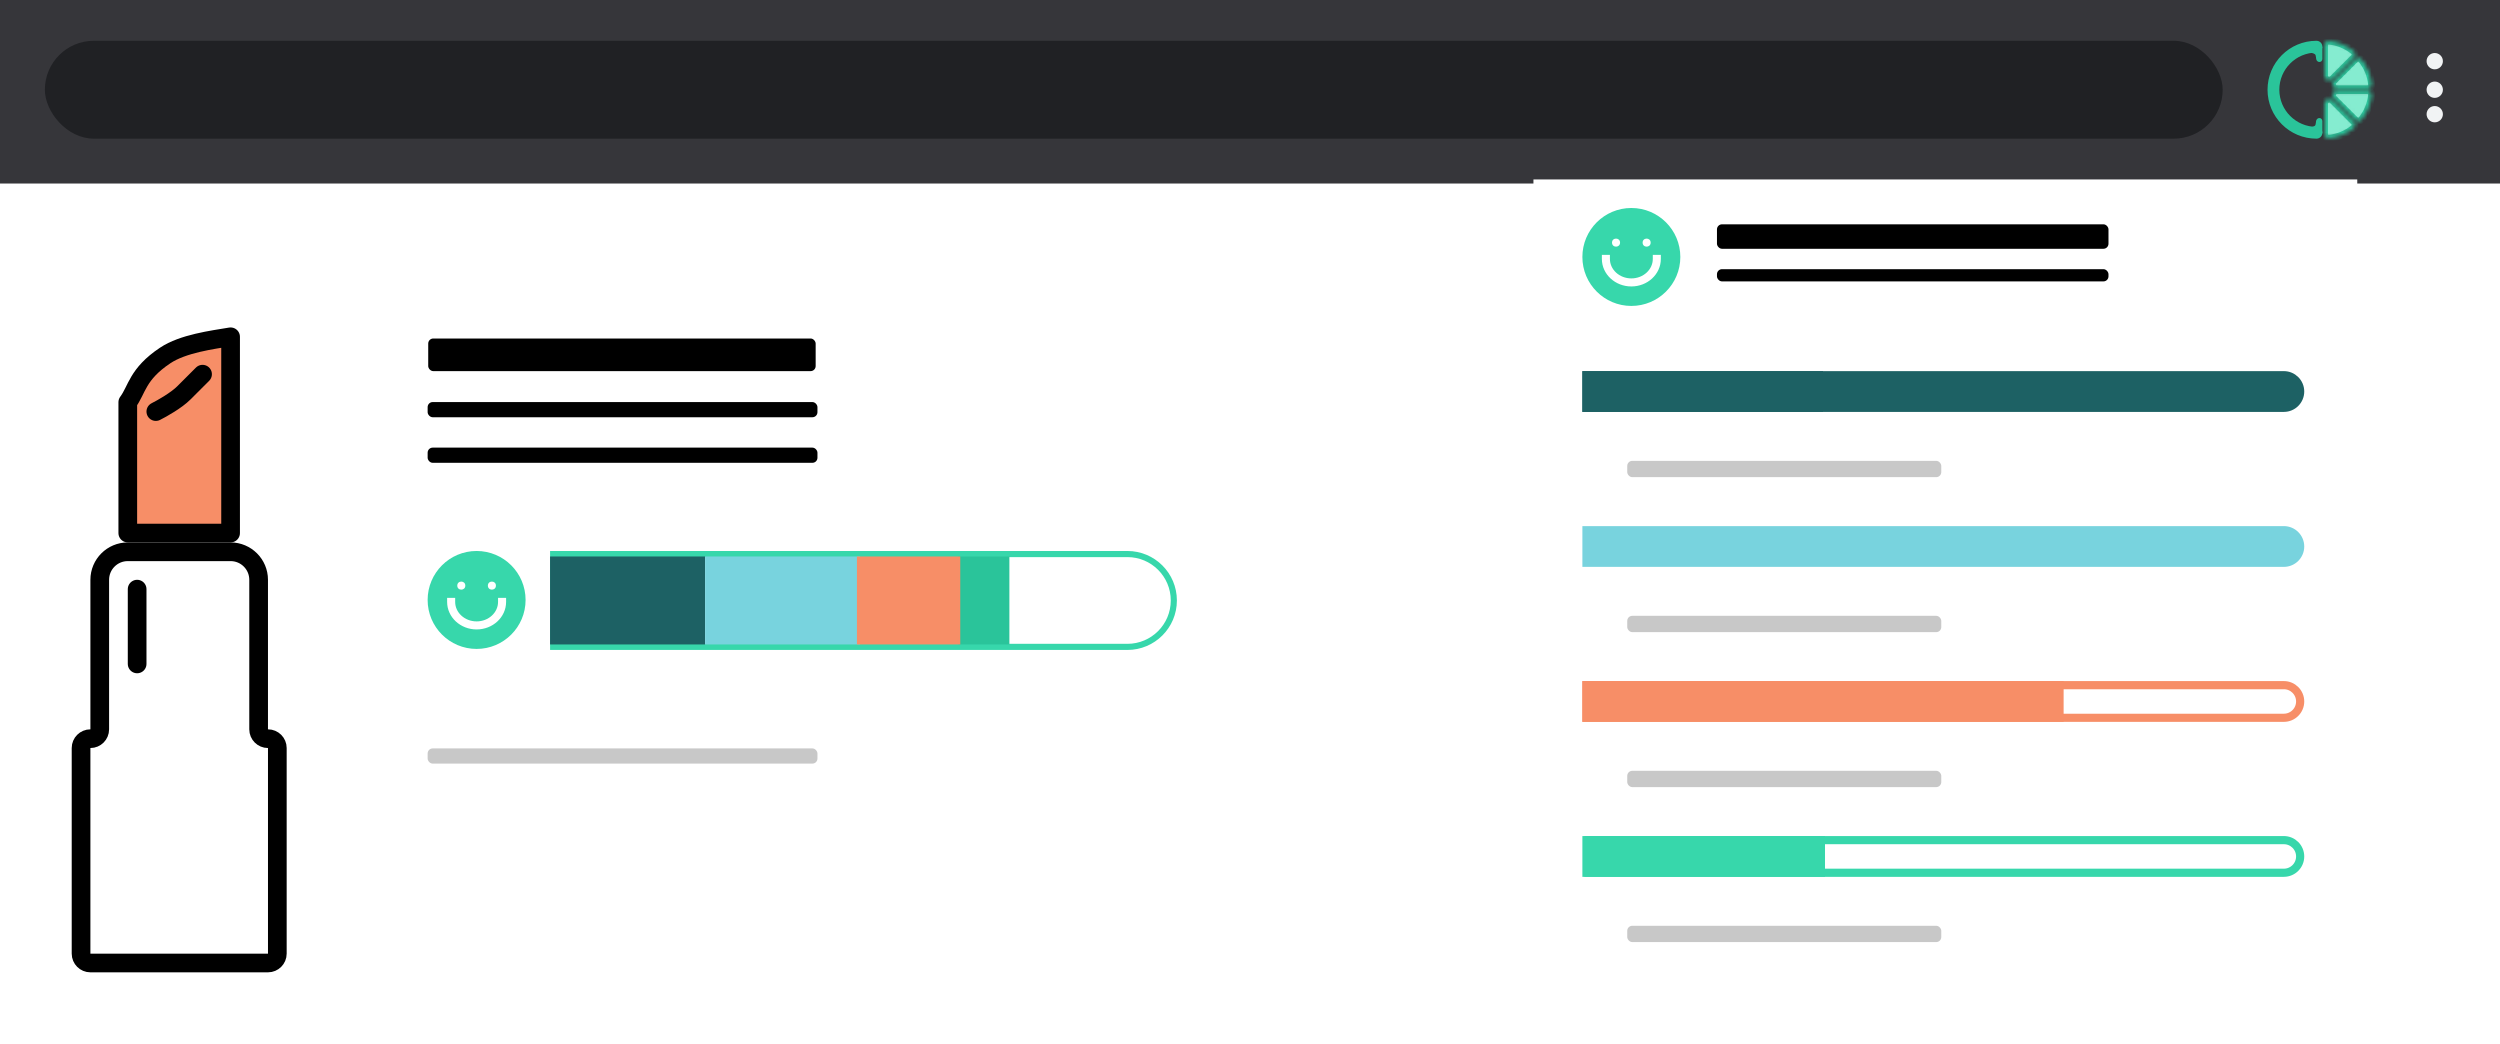 <svg width="613" height="256" viewBox="0 0 613 256" fill="none" xmlns="http://www.w3.org/2000/svg">
<path d="M31.333 98.625V130.708H56.541V82.583C51.958 83.347 44.869 84.253 40.5 87.167C33.625 91.75 33.625 95.569 31.333 98.625Z" fill="#F78E67" stroke="black" stroke-width="4.583" stroke-linecap="round" stroke-linejoin="round"/>
<path d="M22.166 181.125C23.432 181.125 24.458 180.099 24.458 178.833V142.167C24.458 138.37 27.536 135.292 31.333 135.292H56.541C60.338 135.292 63.416 138.37 63.416 142.167V178.833C63.416 180.099 64.442 181.125 65.708 181.125C66.974 181.125 68 182.151 68 183.417V233.833C68 235.099 66.974 236.125 65.708 236.125H22.166C20.901 236.125 19.875 235.099 19.875 233.833V183.417C19.875 182.151 20.901 181.125 22.166 181.125Z" fill="white" stroke="black" stroke-width="4.583" stroke-linecap="round" stroke-linejoin="round"/>
<line x1="33.625" y1="144.458" x2="33.625" y2="162.792" stroke="black" stroke-width="4.583" stroke-linecap="round" stroke-linejoin="round"/>
<path d="M38.208 100.917C39.736 100.153 43.25 98.167 45.083 96.333C46.916 94.5 48.903 92.514 49.666 91.75" stroke="black" stroke-width="4.583" stroke-linecap="round" stroke-linejoin="round"/>
<rect x="105" y="83" width="95" height="8" rx="1.241" fill="black"/>
<rect x="104.857" y="98.585" width="95.582" height="3.724" rx="1.241" fill="black"/>
<rect x="104.857" y="109.757" width="95.582" height="3.724" rx="1.241" fill="black"/>
<rect x="104.857" y="183.512" width="95.582" height="3.724" rx="1.241" fill="#C8C8C8"/>
<path d="M135.628 135.851H276.439C282.726 135.851 287.823 140.947 287.823 147.234C287.823 153.521 282.726 158.618 276.439 158.618H135.628V135.851Z" fill="white" stroke="#37D7AB" stroke-width="1.501"/>
<rect x="134.878" y="136.449" width="38" height="21.571" fill="#1D6164"/>
<rect x="172.887" y="136.449" width="38" height="21.571" fill="#78D3DE"/>
<rect x="235" y="136.451" width="12.5" height="21.57" fill="#2AC49A"/>
<rect x="210.118" y="136.449" width="25.34" height="21.571" fill="#F78E67"/>
<circle cx="116.865" cy="147.109" r="12.008" fill="#37D7AB"/>
<path d="M123.109 147.589C123.109 150.772 120.314 153.353 116.865 153.353C113.417 153.353 110.621 150.772 110.621 147.589" stroke="white" stroke-width="1.973" stroke-linecap="square"/>
<circle cx="113.109" cy="143.593" r="0.987" fill="white"/>
<circle cx="120.614" cy="143.593" r="0.987" fill="white"/>
<rect width="613" height="45" fill="#36363A"/>
<rect x="11" y="10" width="534" height="24" rx="12" fill="#202124"/>
<circle cx="597" cy="15" r="2" fill="#F1F3F4"/>
<circle cx="597" cy="22" r="2" fill="#F1F3F4"/>
<circle cx="597" cy="28" r="2" fill="#F1F3F4"/>
<g filter="url(#filter0_d)">
<rect x="376" y="40" width="202" height="208" fill="white"/>
</g>
<circle cx="400.008" cy="63.008" r="12.008" fill="#37D7AB"/>
<path d="M406.252 63.488C406.252 66.672 403.456 69.252 400.008 69.252C396.559 69.252 393.764 66.672 393.764 63.488" stroke="white" stroke-width="1.973" stroke-linecap="square"/>
<circle cx="396.252" cy="59.492" r="0.987" fill="white"/>
<circle cx="403.756" cy="59.492" r="0.987" fill="white"/>
<rect x="421" y="55" width="96" height="6" rx="1.241" fill="black"/>
<rect x="421" y="66" width="96" height="3" rx="1.241" fill="black"/>
<path d="M388 129H560C562.761 129 565 131.239 565 134C565 136.761 562.761 139 560 139H388V129Z" fill="#78D3DE"/>
<path d="M389 168H560C562.209 168 564 169.791 564 172C564 174.209 562.209 176 560 176H389V168Z" stroke="#F78E67" stroke-width="2"/>
<path d="M388 167H506V177H388V167Z" fill="#F78E67"/>
<path d="M389 92H560C562.209 92 564 93.791 564 96C564 98.209 562.209 100 560 100H389V92Z" fill="#1D6164" stroke="#1D6164" stroke-width="2"/>
<path d="M388 91H447V101H388V91Z" fill="#1D6164"/>
<path d="M388.491 205H447.491V215H388.491V205Z" fill="#37D7AB"/>
<path d="M389 206H560C562.209 206 564 207.791 564 210C564 212.209 562.209 214 560 214H389V206Z" stroke="#37D7AB" stroke-width="2"/>
<rect x="399" y="113" width="77" height="4" rx="1.241" fill="#C8C8C8"/>
<rect x="399" y="151" width="77" height="4" rx="1.241" fill="#C8C8C8"/>
<rect x="399" y="227" width="77" height="4" rx="1.241" fill="#C8C8C8"/>
<rect x="399" y="189" width="77" height="4" rx="1.241" fill="#C8C8C8"/>
<mask id="path-41-inside-1" fill="white">
<path d="M577.147 29.841C577.599 30.293 577.602 31.03 577.107 31.434C576.255 32.128 575.305 32.696 574.285 33.118C573.266 33.54 572.193 33.81 571.099 33.922C570.464 33.987 569.945 33.463 569.945 32.825L569.945 25.431C569.945 24.401 571.191 23.885 571.919 24.613L577.147 29.841Z"/>
</mask>
<path d="M577.147 29.841C577.599 30.293 577.602 31.03 577.107 31.434C576.255 32.128 575.305 32.696 574.285 33.118C573.266 33.54 572.193 33.81 571.099 33.922C570.464 33.987 569.945 33.463 569.945 32.825L569.945 25.431C569.945 24.401 571.191 23.885 571.919 24.613L577.147 29.841Z" fill="#85ECD0" stroke="#2AC49A" stroke-width="1.735" mask="url(#path-41-inside-1)"/>
<mask id="path-42-inside-2" fill="white">
<path d="M577.147 14.14C577.599 13.688 577.602 12.951 577.107 12.547C576.255 11.853 575.305 11.286 574.285 10.863C573.266 10.441 572.193 10.171 571.099 10.059C570.464 9.994 569.945 10.518 569.945 11.157L569.945 18.55C569.945 19.58 571.191 20.096 571.919 19.368L577.147 14.14Z"/>
</mask>
<path d="M577.147 14.14C577.599 13.688 577.602 12.951 577.107 12.547C576.255 11.853 575.305 11.286 574.285 10.863C573.266 10.441 572.193 10.171 571.099 10.059C570.464 9.994 569.945 10.518 569.945 11.157L569.945 18.55C569.945 19.58 571.191 20.096 571.919 19.368L577.147 14.14Z" fill="#85ECD0" stroke="#2AC49A" stroke-width="1.735" mask="url(#path-42-inside-2)"/>
<mask id="path-43-inside-3" fill="white">
<path d="M580.434 21.797C581.073 21.797 581.597 21.278 581.532 20.643C581.42 19.549 581.15 18.476 580.727 17.457C580.305 16.438 579.738 15.488 579.044 14.635C578.64 14.14 577.903 14.143 577.451 14.595L572.223 19.823C571.494 20.552 572.01 21.797 573.041 21.797H580.434Z"/>
</mask>
<path d="M580.434 21.797C581.073 21.797 581.597 21.278 581.532 20.643C581.42 19.549 581.15 18.476 580.727 17.457C580.305 16.438 579.738 15.488 579.044 14.635C578.64 14.14 577.903 14.143 577.451 14.595L572.223 19.823C571.494 20.552 572.01 21.797 573.041 21.797H580.434Z" fill="#85ECD0" stroke="#2AC49A" stroke-width="1.735" mask="url(#path-43-inside-3)"/>
<mask id="path-44-inside-4" fill="white">
<path d="M580.434 22.184C581.073 22.184 581.597 22.703 581.532 23.338C581.42 24.432 581.15 25.505 580.727 26.524C580.305 27.543 579.738 28.494 579.044 29.346C578.64 29.841 577.903 29.838 577.451 29.386L572.223 24.158C571.494 23.43 572.01 22.184 573.041 22.184H580.434Z"/>
</mask>
<path d="M580.434 22.184C581.073 22.184 581.597 22.703 581.532 23.338C581.42 24.432 581.15 25.505 580.727 26.524C580.305 27.543 579.738 28.494 579.044 29.346C578.64 29.841 577.903 29.838 577.451 29.386L572.223 24.158C571.494 23.43 572.01 22.184 573.041 22.184H580.434Z" fill="#85ECD0" stroke="#2AC49A" stroke-width="1.735" mask="url(#path-44-inside-4)"/>
<path d="M568 32.554C562.171 32.554 557.445 27.829 557.445 22C557.445 16.171 562.171 11.446 568 11.446" stroke="#2AC49A" stroke-width="2.892" stroke-linecap="round"/>
<path d="M569.446 14.48V11.446L565.181 12.675C565.566 12.892 567.61 12.848 567.783 13.542C567.858 13.842 567.9 14.145 567.921 14.412C567.955 14.837 568.295 15.205 568.721 15.205C569.121 15.205 569.446 14.88 569.446 14.48Z" fill="#2AC49A"/>
<path d="M569.446 29.676V32.699L565.108 31.47C565.5 31.253 567.578 31.296 567.755 30.602C567.83 30.307 567.872 30.01 567.894 29.746C567.93 29.314 568.276 28.94 568.709 28.94C569.116 28.94 569.446 29.27 569.446 29.676Z" fill="#2AC49A"/>
<defs>
<filter id="filter0_d" x="372" y="40" width="210" height="216" filterUnits="userSpaceOnUse" color-interpolation-filters="sRGB">
<feFlood flood-opacity="0" result="BackgroundImageFix"/>
<feColorMatrix in="SourceAlpha" type="matrix" values="0 0 0 0 0 0 0 0 0 0 0 0 0 0 0 0 0 0 127 0"/>
<feOffset dy="4"/>
<feGaussianBlur stdDeviation="2"/>
<feColorMatrix type="matrix" values="0 0 0 0 0 0 0 0 0 0 0 0 0 0 0 0 0 0 0.25 0"/>
<feBlend mode="normal" in2="BackgroundImageFix" result="effect1_dropShadow"/>
<feBlend mode="normal" in="SourceGraphic" in2="effect1_dropShadow" result="shape"/>
</filter>
</defs>
</svg>
